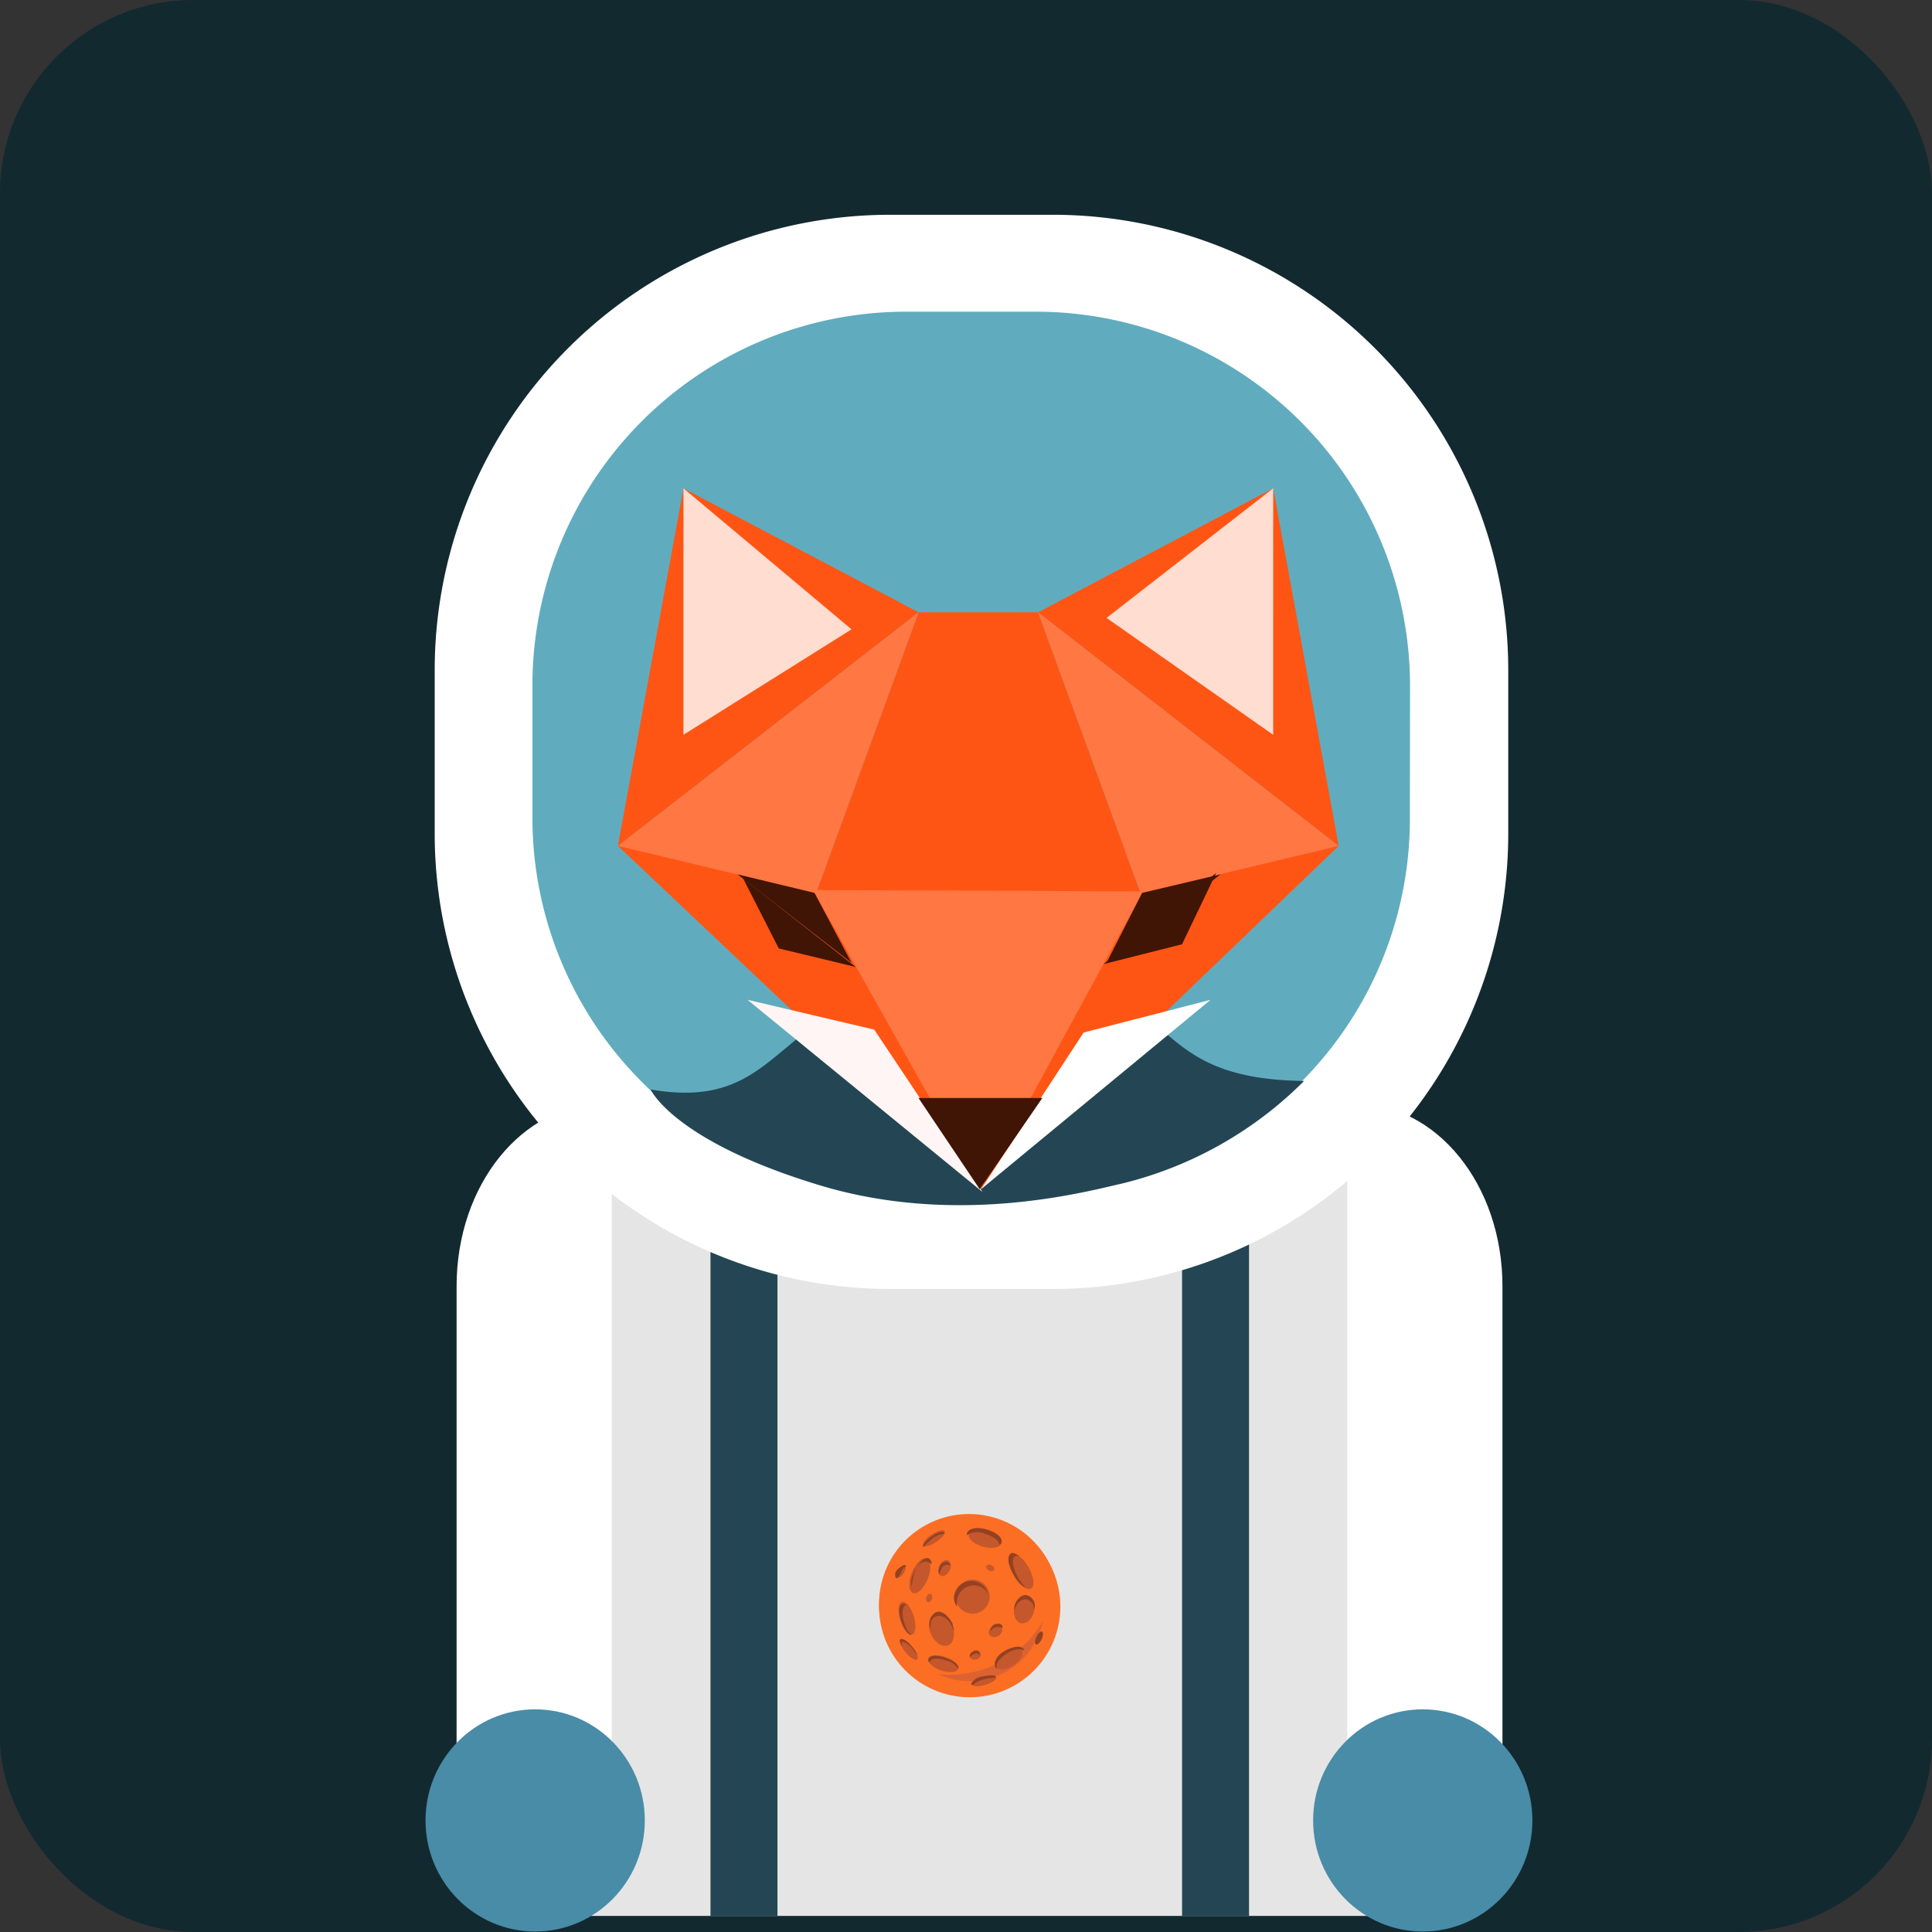 <svg xmlns="http://www.w3.org/2000/svg" viewBox="0 0 120 120"><rect x="0" y="0" width="120" height="120" fill="#333333" stroke="none"/><defs><style>.cls-1{fill:#132930;}.cls-2{fill:#e5e5e5;}.cls-3{fill:#244654;}.cls-4{fill:#fff;}.cls-5{fill:#60acbe;}.cls-6{fill:#ff5514;}.cls-7{fill:#ff7743;}.cls-8{fill:#fff5f5;}.cls-9{fill:#ffddd0;}.cls-10{fill:#401505;}.cls-11{fill:#488ca7;}.cls-12{fill:#dd6231;}.cls-12,.cls-13{stroke:#fc6e23;stroke-miterlimit:10;}.cls-13{fill:#fc6e23;}.cls-14{fill:#944121;}.cls-15{fill:#c5572c;}</style></defs><title>Asset 20</title><g id="Layer_2" data-name="Layer 2"><g id="troopbg"><rect class="cls-1" width="120" height="120" rx="12" ry="12"/><path class="cls-2" d="M87.84,119a7.54,7.54,0,0,0,.27-2V75.63c0-4.34-3.81-7.88-8.41-7.88H40.85a8.13,8.13,0,0,0-8.41,7.88V117a7.54,7.54,0,0,0,.27,2H87.84Z"/><rect class="cls-3" x="73.42" y="70.15" width="4.16" height="48.85"/><rect class="cls-3" x="44.13" y="70.15" width="4.16" height="48.85"/><path class="cls-4" d="M93.68,51.74A28.29,28.29,0,0,1,65.36,80.06H55.28A28.29,28.29,0,0,1,27,51.74V41.65A28.29,28.29,0,0,1,55.28,13.34H65.36A28.29,28.29,0,0,1,93.68,41.65Z"/><path class="cls-5" d="M87.57,50.77A23.13,23.13,0,0,1,64.48,74H56.25A23.21,23.21,0,0,1,33.07,50.77V42.54A23.21,23.21,0,0,1,56.25,19.36h8.23a23.25,23.25,0,0,1,23.1,23.18Z"/><path class="cls-3" d="M40.41,67.67c9.29,1.59,7.08-6.9,21-7.08C74.21,60.41,70.05,67,81,67.14A24,24,0,0,1,69.7,73.51c-2,.44-10.18,2.74-18.85.09C41.83,70.86,40.41,67.67,40.41,67.67Z"/><g id="Layer_1-2" data-name="Layer 1"><g id="fox"><polygon class="cls-6" points="57.05 38.03 64.48 38.03 70.94 55.73 50.59 55.73 57.05 38.03"/><polygon class="cls-7" points="64.48 38.03 83.15 52.54 70.94 55.73 64.48 38.03"/><polygon class="cls-7" points="57.05 38.03 38.38 52.54 50.59 55.73 57.05 38.03"/><polygon class="cls-7" points="49.44 55.28 60.94 73.86 72.27 55.37 49.44 55.28"/><polygon class="cls-6" points="38.38 52.54 60.94 73.86 50.59 55.46 38.38 52.54"/><polygon class="cls-6" points="60.94 73.86 83.15 52.54 70.94 55.46 60.94 73.86"/><polygon class="cls-8" points="46.43 62.1 54.3 63.95 61.03 74.04 46.43 62.1"/><polygon class="cls-4" points="75.19 62.1 67.31 64.13 60.94 73.86 75.19 62.1"/><polygon class="cls-6" points="38.38 52.54 42.45 30.33 57.05 38.03 38.38 52.54"/><polygon class="cls-6" points="64.48 38.03 79.08 30.33 83.15 52.54 64.48 38.03"/><polygon class="cls-9" points="42.45 30.33 52.89 39.09 42.45 45.64 42.45 30.33"/><polygon class="cls-9" points="79.08 30.33 79.08 45.64 68.73 38.38 79.08 30.33"/><polygon class="cls-10" points="57.05 68.2 64.74 68.2 60.85 73.86 57.05 68.2"/><polygon class="cls-10" points="45.81 54.31 50.59 55.46 52.89 59.8 45.81 54.31"/><polygon class="cls-10" points="75.81 54.31 70.94 55.46 68.73 59.8 75.81 54.31"/><polygon class="cls-10" points="53.15 60.06 48.37 58.91 46.16 54.57 53.15 60.06"/><polygon class="cls-10" points="68.55 59.88 73.42 58.65 75.54 54.22 68.55 59.88"/></g></g><path class="cls-4" d="M38,68.56h-.53c-5,0-9.11,5-9.11,11.33v33H38Z"/><ellipse class="cls-11" cx="33.24" cy="113.07" rx="6.81" ry="6.9"/><path class="cls-4" d="M83.68,68.56h.53c5,0,9.11,5,9.11,11.33v33H83.68Z"/><ellipse class="cls-11" cx="88.37" cy="113.07" rx="6.81" ry="6.9"/><circle class="cls-12" cx="60.23" cy="99.79" r="5.13"/><path class="cls-13" d="M65.1,98.29a5.09,5.09,0,0,0-10,1.42,5.23,5.23,0,0,0,1.06,3.1,6.1,6.1,0,0,0,2.83.71A6.19,6.19,0,0,0,65.1,98.29Z"/><ellipse class="cls-14" cx="64.53" cy="101.73" rx="0.44" ry="0.18" transform="translate(-55.07 116.17) rotate(-64.49)"/><ellipse class="cls-15" cx="61.51" cy="97.39" rx="0.18" ry="0.27" transform="translate(-53.16 108.32) rotate(-63.17)"/><ellipse class="cls-15" cx="57.71" cy="99.26" rx="0.27" ry="0.18" transform="translate(-54.67 122.78) rotate(-71.65)"/><ellipse class="cls-15" cx="62.64" cy="103" rx="0.97" ry="0.53" transform="translate(-45.17 49.06) rotate(-32.11)"/><path class="cls-14" d="M62.53,102.71c.44-.27.88-.35,1.06-.18v-.09c-.18-.27-.62-.18-1.15.09s-.71.71-.62,1a.09.09,0,0,0,.09.09C61.82,103.33,62.09,103,62.53,102.71Z"/><ellipse class="cls-15" cx="63.61" cy="99.97" rx="0.88" ry="0.62" transform="translate(-48.2 139.18) rotate(-76.86)"/><path class="cls-14" d="M63,100.06c.09-.44.44-.8.8-.71a.67.67,0,0,1,.44.62.69.69,0,0,0-.44-.88c-.35-.09-.71.27-.8.71v.27Z"/><ellipse class="cls-15" cx="58.47" cy="101.22" rx="0.71" ry="1.06" transform="translate(-36.6 33.21) rotate(-24.41)"/><path class="cls-14" d="M58.11,100.41c.35-.18.88.18,1.06.71,0,.09.09.09.09.18,0-.18-.09-.27-.09-.44-.27-.53-.71-.88-1.06-.71a.79.79,0,0,0-.27,1.06C57.75,100.85,57.84,100.5,58.11,100.41Z"/><ellipse class="cls-15" cx="58.59" cy="103.33" rx="0.44" ry="0.97" transform="translate(-58.23 124.87) rotate(-70.89)"/><path class="cls-14" d="M57.75,103.24c.09-.27.53-.27,1.06-.09a1.16,1.16,0,0,1,.71.53c.09-.27-.27-.53-.8-.71s-1-.18-1.06.09c0,.09,0,.18.09.18Z"/><ellipse class="cls-15" cx="57.13" cy="97.87" rx="1.15" ry="0.53" transform="translate(-54.93 114.75) rotate(-68.29)"/><path class="cls-14" d="M56.69,97.85c.27-.62.62-1,1-.8.09,0,.09.09.18.09a.46.46,0,0,0-.18-.35c-.27-.09-.62.27-.88.88a3.89,3.89,0,0,0-.18.88A1,1,0,0,1,56.69,97.85Z"/><ellipse class="cls-15" cx="61.18" cy="95.55" rx="0.53" ry="1.06" transform="translate(-47.3 128.75) rotate(-74.38)"/><path class="cls-14" d="M61.29,95c-.62-.18-1.15-.09-1.24.27v.09a1.19,1.19,0,0,1,1.15-.09c.53.18.88.44.88.71a.09.09,0,0,1,.09-.09C62.36,95.54,61.91,95.19,61.29,95Z"/><ellipse class="cls-15" cx="56.34" cy="100.51" rx="0.44" ry="1.06" transform="translate(-27.32 21.27) rotate(-17.28)"/><path class="cls-14" d="M56.16,100.77c-.18-.53-.09-1.06.09-1.06h.09a.33.33,0,0,0-.27-.09c-.27.09-.27.53-.09,1.06s.44.88.62.88A1.71,1.71,0,0,1,56.16,100.77Z"/><ellipse class="cls-15" cx="61.11" cy="104.39" rx="0.8" ry="0.27" transform="translate(-26.32 20.8) rotate(-15.94)"/><path class="cls-14" d="M61.12,104.31a2.2,2.2,0,0,1,.71-.09v-.09c0-.09-.35-.09-.8,0a.93.93,0,0,0-.71.44.09.09,0,0,0,.09.09A1.69,1.69,0,0,1,61.12,104.31Z"/><ellipse class="cls-15" cx="61.83" cy="101.31" rx="0.44" ry="0.35" transform="translate(-42.37 44.49) rotate(-30)"/><path class="cls-14" d="M61.74,101.12a.56.56,0,0,1,.53,0V101c-.09-.18-.35-.18-.53-.09s-.27.35-.18.44h0C61.47,101.38,61.56,101.21,61.74,101.12Z"/><ellipse class="cls-15" cx="63.42" cy="97.59" rx="0.53" ry="1.24" transform="translate(-40.3 44.79) rotate(-30)"/><path class="cls-14" d="M63.24,98c-.35-.62-.44-1.24-.18-1.33.09-.09.27,0,.35.09-.27-.27-.53-.35-.62-.27-.27.18-.18.71.18,1.33a2.09,2.09,0,0,0,.71.8C63.59,98.46,63.42,98.29,63.24,98Z"/><ellipse class="cls-15" cx="55.99" cy="97.59" rx="0.44" ry="0.18" transform="translate(-56.52 97.29) rotate(-60)"/><path class="cls-14" d="M56,97.58q.13-.27.27-.27c0-.09,0-.09-.09-.09s-.27.09-.44.27a.43.43,0,0,0-.09.53h.09A1.18,1.18,0,0,0,56,97.58Z"/><ellipse class="cls-15" cx="58" cy="95.55" rx="0.8" ry="0.27" transform="translate(-43.28 48.27) rotate(-33.72)"/><path class="cls-14" d="M57.93,95.54a1.41,1.41,0,0,1,.71-.27v-.09c-.09-.09-.44,0-.8.27a1.32,1.32,0,0,0-.53.62h.09C57.49,95.9,57.75,95.72,57.93,95.54Z"/><circle class="cls-15" cx="60.41" cy="99.17" r="1.06"/><path class="cls-14" d="M59.43,99.53a1.08,1.08,0,0,1,1.06-1.06,1,1,0,0,1,.88.53,1.06,1.06,0,0,0-1.06-.8,1.08,1.08,0,0,0-1.06,1.06,1,1,0,0,0,.18.53Z"/><ellipse class="cls-15" cx="58.67" cy="97.39" rx="0.53" ry="0.35" transform="translate(-54.55 107.85) rotate(-64.21)"/><path class="cls-14" d="M58.46,97.49a.39.39,0,0,1,.53-.27.09.09,0,0,1,.09.09c0-.09-.09-.18-.18-.27a.39.39,0,0,0-.53.27.56.56,0,0,0,0,.53A.53.53,0,0,1,58.46,97.49Z"/><ellipse class="cls-15" cx="56.45" cy="102.46" rx="0.27" ry="0.8" transform="translate(-52.42 59.66) rotate(-39.69)"/><path class="cls-14" d="M56,102c.09-.09.44.09.71.44.09.09.18.27.27.35a1.85,1.85,0,0,0-.35-.53c-.27-.35-.62-.53-.71-.44s0,.18.09.44Z"/><ellipse class="cls-15" cx="60.59" cy="102.8" rx="0.35" ry="0.27" transform="translate(-27.85 22.69) rotate(-17.31)"/><path class="cls-14" d="M60.5,102.54c-.18.09-.27.18-.27.35V103q0-.13.27-.27c.18-.09.27,0,.35.09v-.09C60.85,102.54,60.67,102.45,60.5,102.54Z"/></g></g></svg>